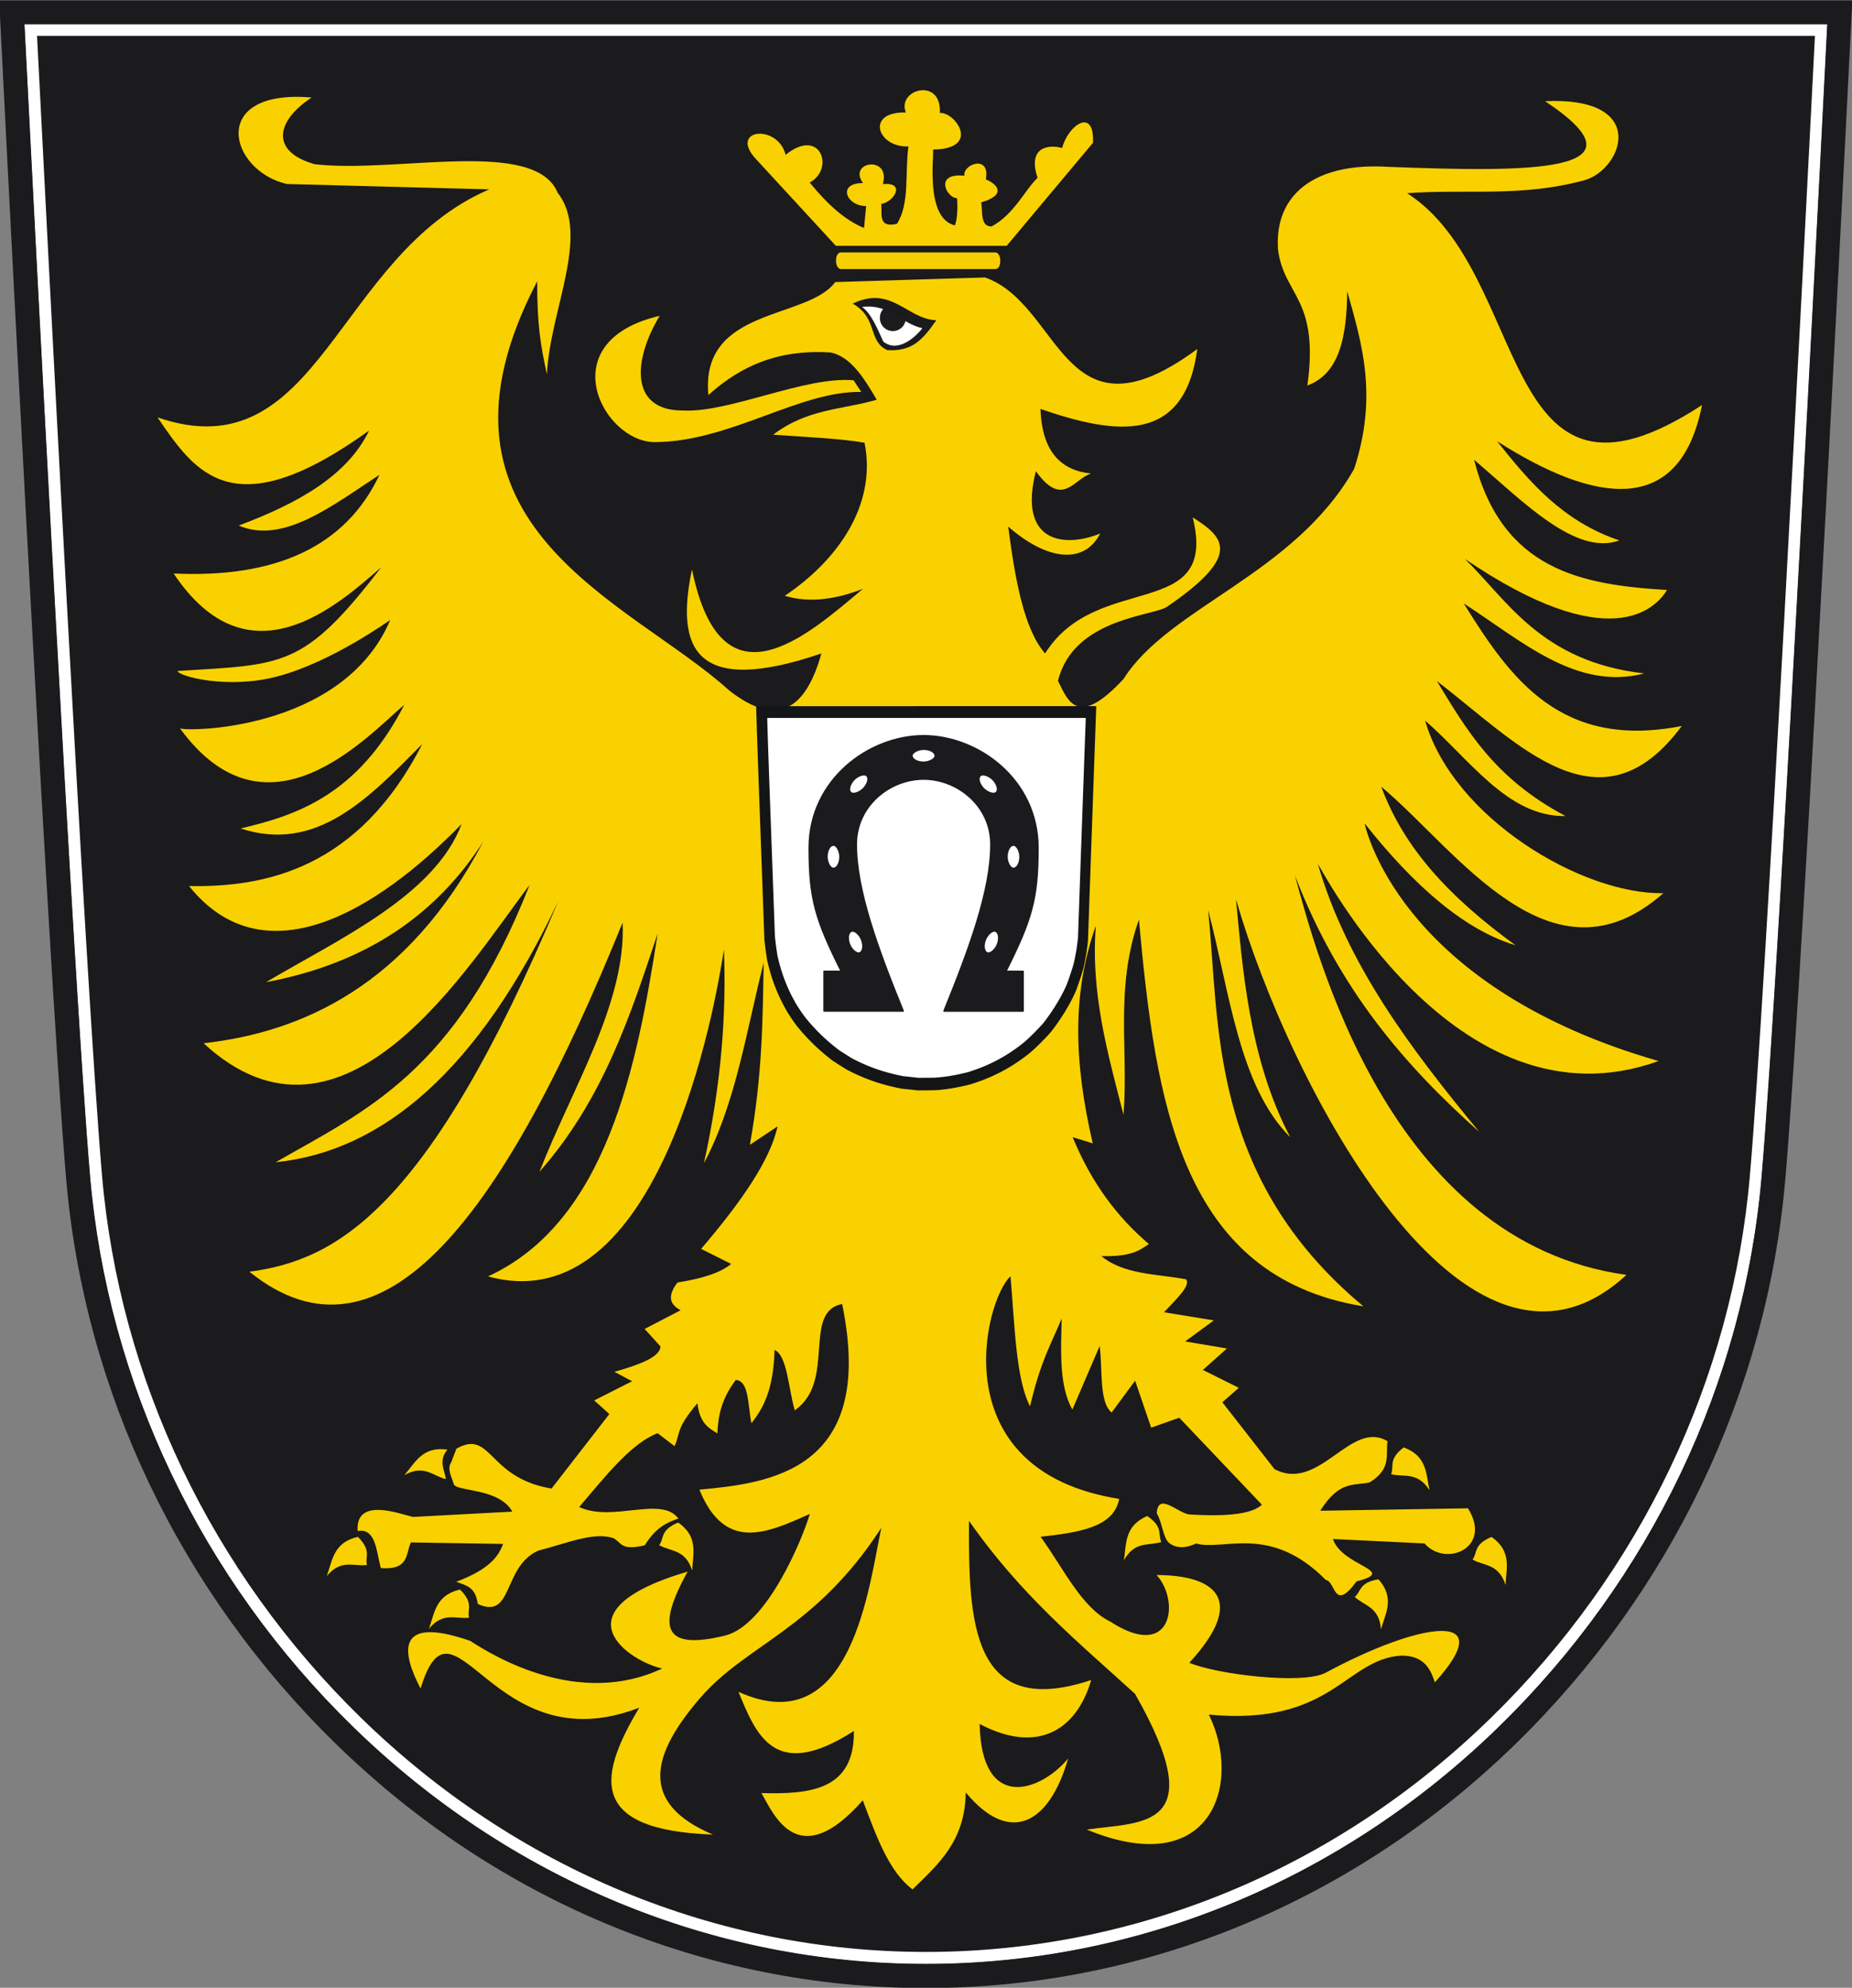 <svg xmlns="http://www.w3.org/2000/svg" version="1.0" width="494.719" height="530.87"><rect width="100%" height="100%" fill="#808080" stroke="none"/><defs><clipPath id="a"><path d="M404.161 757.406v-166.41h155.181v166.41"/></clipPath></defs><path d="M3.186 3.193S15.822 255.465 20.89 314.44c4.814 56.028 30.09 108.94 71.169 148.985 42.505 41.44 97.653 64.256 155.292 64.256 57.636 0 112.794-22.816 155.292-64.256 41.08-40.045 66.352-92.957 71.163-148.985 5.072-58.976 17.718-311.248 17.718-311.248H3.185" style="fill:#1b1a1c;fill-opacity:1;fill-rule:nonzero;stroke:none"/><path d="M481.46 7.978H8.217l.258 5.027c2.083 41.134 12.706 248.958 17.182 301.027C30.375 368.92 55.144 420.758 95.4 459.997c41.602 40.562 95.567 62.9 151.952 62.9 56.392 0 110.356-22.338 151.952-62.9 40.257-39.239 65.022-91.075 69.733-145.968 4.34-50.439 14.264-243.158 17.202-301.024l.255-5.027h-5.034z" style="fill:none;stroke:#fff;stroke-width:3.19;stroke-linecap:butt;stroke-linejoin:miter;stroke-miterlimit:4;stroke-dasharray:none;stroke-opacity:1"/><g clip-path="url(#a)" transform="matrix(3.19 0 0 -3.19 -1289.489 2416.224)"><path d="M439.417 665.766c3.382.08 10.935 1.837 13.237 2.858m-15.577 49.549c1.982-2.871 5.527-5.477 9.71-7.167" style="fill:none;stroke:#1b1a1c;stroke-width:.7;stroke-linecap:round;stroke-linejoin:miter;stroke-miterlimit:4;stroke-dasharray:none;stroke-opacity:1"/><path d="M405.212 756.406s3.961-79.079 5.55-97.566c1.509-17.563 9.432-34.149 22.309-46.702 13.324-12.99 30.611-20.142 48.679-20.142 18.067 0 35.357 7.152 48.679 20.142 12.877 12.553 20.799 29.139 22.307 46.702 1.59 18.487 5.554 97.566 5.554 97.566H405.212z" style="fill:none;stroke:#1b1a1c;stroke-width:2;stroke-linecap:butt;stroke-linejoin:miter;stroke-miterlimit:4;stroke-dasharray:none;stroke-opacity:1"/></g><g transform="translate(860.804 11.461)"><path d="M-717.307 63.683c-34.28 65.594 24.778 85.208 51.272 109.236 12.839 10.075 20.476 5.12 24.643-9.858-33.929 11.564-38.983-1.416-34.568-22.446 7.876 38.45 30.875 17.555 45.658 5.196-7.407 2.872-14.424 3.794-20.867 1.848 13.593-9.09 24.703-23.838 21.308-40.876-5.96-1.049-14.13-1.456-24.429-2.143 9.228-6.997 18.456-6.646 27.684-9.348-3.433-5.857-6.957-11.488-12.282-12.616-10.897-.675-21.795 1.52-32.692 11.383-2.186-23.594 26.462-20.066 33.885-30.188l40.045-1.232c20.565 7.313 20.661 45.723 56.68 19.099-3.378 25.335-21.36 23.088-41.894 16.018.406 11.405 5.44 16.445 13.554 17.25-4.587 1.275-7.592 9.405-14.786-.616-4.827 18.998 7.418 20.56 17.183 16.647-4.388 8.447-14.298 7.102-24.576-1.86 1.86 14.147 4.192 27.348 9.858 33.884 13.758-22.117 46.42-8.292 39.43-36.349 8.286 5.256 13.447 10.003-6.778 23.813-3.345 2.568-25.062 2.935-29.21 19.85 2.752 5.585 5.32 12.622 17.505-.497 12.12-19.238 45.565-27.813 61.608-56.104 6.396-19.637 2.07-33.426-1.848-47.438-.147 11.785-1.901 21.965-10.648 25.152 3.225-23.288-6.227-23.936-7.834-36.242-1.09-15.14 10.37-23.394 29.532-22.14 36.916 1.376 71.039 1.873 41.8-17.544 27.683-1.246 20.86 17.833 10.822 21.027-17.113 4.728-31.77 2.366-47.654 3.55 33.544 21.632 23.668 92.621 78.753 56.572-5.925 30.14-28.797 26.222-54.725 9.67 8.577 10.809 17.458 21.356 32.653 26.492-11.603 4.16-25.363-10.018-38.814-21.563 7.481 29.57 28.785 33.415 51.537 34.795-2.998 4.972-15.359 17.954-54.001-8.303 11.27 10.913 20.28 27.434 47.907 30.59-18.12 4.712-32.829-8.774-48.205-18.697 12.51 20.12 25.89 39.079 58.25 32.732-21.816 29.402-43.633 4.745-65.45-12.026 7.903 12.918 15.264 25.971 34.408 36.08-15.435.285-25.623-15.17-37.523-25.488 7.45 25.92 41.871 46.492 63.636 46.087-30.018 26.533-55.207-11.624-75.343-28.424 6.008 16.343 18.166 29.487 35.849 42.33-13.437-4.023-26.875-15.58-40.312-32.555.936 4.242 11.897 44.347 78.534 63.476-54.397 19.634-90.803-52.955-90.995-52.575 7.796 26.836 24.873 49.453 43.126 71.535-19.519-17.434-37.42-37.698-49.283-68.528 5.594 20.165 25.071 97.955 88.567 106.677-42.737 39.533-89.951-50.509-104.299-100.287 1.676 17.205 3.29 42.367 14.505 63.55-13.795-13.764-16.19-38.929-21.956-60.72 3.11 30.018-.013 71.298 41.476 105.855-48.9-7.968-55.502-54.635-59.96-103.264-6.486 18.4-2.742 34.753-4.113 52.129-4.17-16.271-8.82-32.382-7.393-50.52-6.42 18.232-5.846 36.439-.831 58.128l-5.363-1.646c5.21 12.668 12.265 21.647 20.364 28.539-2.448 1.668-4.627 3.425-12.695 3.22 6.07 5.006 14.785 4.721 22.617 6.202 1.382 1.595-2.658 5.358-5.891 8.799l13.324 2.17-7.668 5.628 11.17 1.875-6.435 5.73 9.603 4.776-4.395 3.859 13.933 17.863c11.987 6.314 20.358-13.385 30.176-7.46-.55 3.663 1.161 7.327-4.738 10.99-4.21.955-8.109-.59-13.221 7.577l39.452-.648c6.64 10.592-5.997 15.843-11.603 9.383l-24.466-1.183c2.475 7.416 17.689 8.395 6.297 11.327-6.138 8.388-5.541-.06-8.194-.385-14.934-15.132-27.336-7.632-34.675-9.751-2.55 1.237-5.142 1.43-7.13-.092-1.686-1.29-1.852-5.465-3.363-7.983.325-5.974 6.058.374 8.969.333 11.003.672 16.79-.394 19.12-2.612l-22.07-23.23-7.505 2.654-4.294-12.543-6.273 8.507c-3.393-2.82-2.38-11.513-3.196-17.77l-7.287 16.969c-3.514-6.174-3.093-15.3-2.861-24.283-2.815 6.808-5.63 11.274-8.444 23.419-3.843-7.368-4.093-21.92-5.223-34.716-6.89 6.213-18.698 51.86 29.024 59.439-1.383 7.742-11.126 8.981-20.992 10.124 5.955 8.109 10.857 18.847 18.55 22.61 16.674 10.845 18.803-5.427 12.442-12.402 15.253.027 24.522 6.266 8.75 23.438 7.172 3.06 30.325 5.947 36.465 2.632 24.63-13.298 47.079-17.25 29.122 2.59-1.264-3.769-2.996-7.163-9.007-7.134-14.976.959-18.333 18.825-51.37 15.76 8.973 18.16.936 44.56-32.613 30.697 14.512-2.137 33.65.23 12.898-36.242-15.026-13.723-30.25-26.057-44.358-46.206-.152 27.153.703 53.122 32.652 42.51-4.04 13.783-14.69 19.745-29.81 11.735.495 23.71 16.337 18.034 23.65 9.212-5.088 17.702-15.645 23.17-27.357 9.085-.185 13.177-7.491 19.234-14.203 25.884-6.364-4.71-9.743-14.398-13.302-23.785-17.271 19.592-23.739 3.82-27.078-1.943 13.078.36 24.906-.8 24.695-16.576-20.91 13.412-25.92 1.57-30.816-10.452 30.441 13.748 34.897-28.837 38.157-43.822-17.628 27.243-35.916 30.993-48.377 45.432-12.816 14.852-16.79 28.004 3.403 36.507-34.455-1.209-29.996-16.494-19.715-33.884-39.463 15.297-49.54-34.07-58.394-5.116-4.573-8.76-7.595-19.985 13.259-12.735 6.485 4.219 29.023 17.853 51.296 7.377-8.418-1.75-29.309-15.22 6.777-25.876-8.14 14.776-6.786 21.17 9.94 17.103 11.259-2.737 20.718-25.787 22.713-32.505-11.295 5.025-22.622 10.397-29.505-6.482 18.517-1.72 47.35-4.893 38.13-49.582-10.76 2.105-1.518 20.742-12.655 28.39-1.675-5.682-2.012-14.707-5.397-16.113-.29 10.649-3.028 15.585-6.177 19.564-.962-4.575-.584-11.384-4.188-11.555-4.012 5.35-4.702 9.87-4.907 14.268-2.403-1.428-4.795-2.877-5.314-8.072-5.881 6.9-4.55 8.03-6.12 11.483l-4.53-3.464c-6.981 2.64-13.964 11.496-20.946 19.715 8.916 4.179 21.95-3.093 26.492 3.08-2.994 1.05-5.987 2.301-8.98 7.135-6.502 1.589-6.27-.863-8.384-1.906-5.264-1.724-11.97 1.247-20.11 3.357-9.57 4.334-6.587 18.632-16.126 14.21-.567-4.65-3.309-4.95-5.721-5.91 8.884-3.37 11.235-6.739 12.498-10.109l-24.631-.393c-1.435 2.996-.352 7.43-8.047 6.85-1.183-4.617-1.354-10.752-6.178-9.906-.624-9.174 11.209-4.582 14.764-3.757l26.556-1.419c-3.631-6.531-15.472-5.257-15.67-7.473-.511-1.676-1.842-3.99-.668-5.666l1.405-3.67c9.452-5.316 8.258 7.822 25.407 10.648l15.45-19.903-4.05-3.633 10.128-5.126-4.737-2.514c6.687-1.9 12.284-3.956 12.293-6.81l-4.217-4.638 9.612-5c-3.648-1.906-2.969-4.533-.865-7.398 7.305-1.153 11.871-2.853 14.357-4.97l-8.013-4.022c10.529-12.3 18.466-23.628 20.418-32.712l-7.393 4.93c3.421-19.142 3.391-33.683 3.697-48.672-4.652 18.203-7.382 37.368-15.975 53.6 4.703-21.38 6.01-40.044 5.342-57.126-2.216 14.851-17.146 99.966-63.02 87.336 31.697-14.544 39.86-56.298 45.316-91.551-7.404 22.237-14.708 44.509-31.555 63.598 8.685-22.304 23.203-45.192 22.187-66.526-31.355 77.432-64.038 121.966-99.683 93.225 23.11-3.058 47.706-16.24 82.496-98.934-21.272 44.914-46.686 66.75-75.488 69.705 23.867-13.71 48.13-23.961 67.839-74.064-16.365 21.48-49.66 76.826-87.082 42.279 26.049-2.91 54.472-15.253 74.709-53.873-12.25 19.109-30.724 32.44-58.03 37.568 19.163-11.388 45.049-23.047 52.236-42.24-23.2 23.831-53.032 41.235-72.803 16.558 20.203.388 45.223-4.528 62.28-37.903-14.145 14.254-28.08 29.21-48.505 22.529 14.577-3.46 31.172-8.62 43.73-33.047-9.98 8.5-36.738 38.17-59.964 6.265.561.976 43.396 1.157 56.194-28.874.076-.177-15.327 11.133-30.11 15.044-13.56 3.587-26.598-.14-26.696-1.446 28.307-1.804 33.62-.608 54.418-27.713-11.584 10.075-35.405 31.708-55.46 1.679 27.33 1.271 45.948-7.197 54.986-26.371-12.835 8.41-25.808 18.614-37.608 13.566 15.535-5.842 28.915-13.121 34.835-25.373-36.362 26.162-46.415 11.283-56.523-3.509 43.332 14.843 47.498-43.284 88.62-60.906l-54.09-1.435c-15.53-3.6-21-25.463 6.65-23.094-9.585 6.281-11.124 14.425.797 17.806 21.642 2.55 58.878-7.154 64.924 7.648 8.822 11.268-2.1 31.41-2.88 48.477-1.715-7.81-2.619-13.208-2.6-24.832z" style="fill:#f9d100;fill-opacity:1;fill-rule:evenodd;stroke:none;stroke-width:2.67px;stroke-linecap:butt;stroke-linejoin:miter;stroke-opacity:1"/><path d="M-684.574 72.882c-29.332 6.812-15.219 33.838-1.226 33.735 20.131-.148 38.545-13.737 55.056-13.4l-2.034-3.11c-12.96-1.16-33.183 8.72-45.566 8.065-14.196.092-13.474-13.3-6.23-25.29z" style="fill:#f9d100;fill-opacity:1;fill-rule:evenodd;stroke:none;stroke-width:2.67px;stroke-linecap:butt;stroke-linejoin:miter;stroke-opacity:1"/><path d="m-38.531 144.277-.316-.034-.32-.037-.317-.034-.316-.034-.317-.034-.316-.03-.313-.034-.301-.06-.298-.06-.294-.06-.29-.065-.286-.068-.286-.067-.283-.072-.278-.072-.28-.075-.274-.075-.271-.08-.272-.078-.27-.087-.268-.083-.268-.09-.263-.09-.268-.095-.26-.094-.263-.098-.26-.102-.264-.101-.26-.11-.26-.109-.26-.113-.26-.113-.256-.116-.26-.125-.263-.124-.26-.124-.26-.132-.264-.132-.26-.14-.263-.165-.264-.162-.264-.166-.26-.165-.263-.166-.26-.166-.26-.166-.26-.165-.41-.313-.396-.316-.392-.317-.376-.32-.373-.324-.366-.324-.18-.162-.177-.165-.174-.166-.177-.166-.343-.339-.339-.342-.331-.347-.328-.35-.327-.362-.32-.365-.317-.373-.316-.38-.245-.332-.192-.263-.159-.219-.139-.2-.136-.203-.154-.23-.185-.282-.233-.362-.15-.256-.148-.256-.139-.252-.14-.253-.135-.252-.132-.252-.128-.253-.128-.252-.12-.252-.117-.253-.117-.252-.113-.252-.11-.253-.105-.252-.105-.256-.098-.252-.098-.257-.094-.252-.094-.256-.09-.26-.087-.256-.087-.26-.08-.26-.082-.26-.075-.263-.076-.264-.075-.267-.072-.264-.067-.271-.068-.268-.068-.274-.064-.272-.034-.214-.034-.211-.034-.211-.03-.207-.03-.211-.03-.207-.03-.208-.027-.203-.026-.203-.026-.204-.027-.2-.022-.199-.023-.2-.023-.195-.022-.196-.023-.192-.207-5.721-.18-5.013-.159-4.362-.136-3.758-.116-3.21-.098-2.719-.083-2.278-.064-1.891-.057-1.56-.041-1.28-.038-1.054-.026-.885-.023-.765-.022-.7-.02-.69-.018-.734H-10.228l-.083 2.297-.083 2.298-.083 2.297-.079 2.298-.082 2.293-.083 2.298-.08 2.297-.082 2.298-.08 2.297-.082 2.298-.08 2.3-.082 2.298-.08 2.298-.078 2.297-.083 2.301-.08 2.298-.026.267-.03.275-.034.271-.034.275-.037.279-.042.279-.041.278-.045.28-.05.278-.052.282-.053.279-.053.282-.056.28-.06.278-.06.279-.065.278-.064.215-.064.215-.068.218-.067.219-.068.218-.072.218-.071.219-.076.222-.075.222-.075.219-.076.222-.079.222-.079.222-.083.219-.079.222-.083.222-.098.211-.098.211-.097.211-.102.211-.102.207-.105.207-.11.207-.105.208-.222.406-.23.407-.237.403-.241.4-.25.395-.251.391-.26.392-.264.388-.271.384-.279.38-.282.381-.287.377-.184.207-.192.207-.192.21-.196.208-.196.207-.2.207-.2.204-.203.207-.207.203-.207.204-.207.2-.208.199-.21.196-.211.192-.211.192-.215.184-.268.215-.27.211-.268.207-.271.2-.272.2-.275.191-.27.189-.276.188-.278.18-.275.178-.28.173-.282.17-.282.165-.283.162-.282.159-.29.154-.286.15-.294.147-.29.144-.298.143-.297.135-.298.136-.301.132-.305.124-.31.128-.308.12-.313.117-.316.117-.32.113-.32.11-.325.109-.327.105-.358.09-.358.087-.354.083-.358.079-.354.075-.358.072-.354.064-.354.064-.354.056-.354.053-.354.05-.35.044-.354.038-.35.038-.351.026-.35.026h-.494l-.166.004h-.331l-.166.004h-.328l-.165.004h-.166l-.166.003h-.165l-.166.004h-.166l-.166.004-.316-.038z" style="fill:#131516;fill-opacity:1;fill-rule:evenodd;stroke:none" transform="matrix(1.703 0 0 1.703 -550.544 33.988)"/><path d="m-38.384 142.307-.297-.032-.3-.035-.296-.032-.296-.032-.297-.032-.296-.028-.293-.032-.282-.056-.279-.056-.275-.057-.271-.06-.268-.063-.269-.064-.264-.067-.261-.067-.261-.07-.258-.071-.254-.074-.254-.074-.254-.081-.25-.078-.25-.085-.248-.084-.25-.088-.244-.089-.246-.091-.244-.096-.247-.095-.243-.102-.244-.102-.243-.106-.243-.106-.24-.11-.244-.116-.247-.116-.243-.117-.244-.123-.246-.123-.244-.131-.247-.155-.247-.152-.247-.155-.243-.155-.247-.155-.243-.156-.244-.155-.243-.155-.385-.293-.37-.296-.367-.296-.353-.3-.35-.304-.341-.303-.17-.152-.165-.155-.163-.155-.166-.155-.32-.318-.318-.32-.31-.325-.307-.328-.307-.339-.3-.342-.296-.35-.297-.355-.23-.31-.179-.248-.148-.204-.13-.187-.128-.19-.144-.216-.173-.265-.219-.338-.141-.24-.138-.24-.13-.236-.13-.237-.128-.236-.123-.236-.12-.237-.12-.236-.113-.236-.11-.237-.109-.236-.105-.236-.103-.237-.099-.236-.098-.24-.092-.236-.092-.24-.088-.236-.088-.24-.085-.243-.08-.24-.082-.244-.074-.243-.078-.244-.07-.246-.07-.247-.071-.25-.067-.248-.064-.254-.063-.25-.064-.258-.06-.254-.032-.2-.031-.198-.032-.198-.028-.194-.029-.197-.028-.194-.028-.194-.025-.19-.024-.191-.025-.19-.025-.188-.021-.187-.021-.187-.021-.183-.022-.183-.02-.18-.195-5.358-.169-4.695-.148-4.085-.127-3.52-.11-3.005-.091-2.547-.078-2.134-.06-1.77-.053-1.461-.039-1.2-.035-.987-.025-.83-.02-.715-.022-.656-.018-.646-.017-.688h49.963l-.078 2.152-.077 2.152-.078 2.151-.074 2.152-.078 2.148-.077 2.152-.074 2.152-.078 2.151-.074 2.152-.078 2.152-.074 2.155-.077 2.152-.074 2.151-.074 2.152-.078 2.155-.074 2.152-.025.25-.028.258-.032.254-.032.257-.035.261-.039.261-.038.261-.043.261-.046.261-.049.265-.05.26-.049.265-.053.261-.056.261-.057.261-.06.262-.06.2-.06.202-.063.204-.063.205-.064.204-.067.205-.067.205-.07.208-.071.208-.07.204-.071.208-.074.209-.074.208-.078.204-.074.208-.078.209-.091.197-.092.198-.092.197-.095.198-.095.194-.1.194-.101.194-.1.194-.207.38-.216.382-.222.377-.226.374-.232.37-.237.367-.243.367-.247.363-.254.36-.261.356-.265.357-.268.352-.173.194-.18.194-.18.198-.183.194-.183.194-.187.194-.187.19-.19.194-.195.19-.194.191-.194.187-.194.187-.198.184-.197.18-.198.18-.2.172-.251.201-.254.198-.25.194-.255.187-.254.187-.257.18-.254.176-.258.176-.26.17-.258.165-.261.163-.265.158-.264.156-.265.151-.265.148-.271.145-.268.141-.276.138-.271.134-.279.134-.279.127-.278.127-.282.123-.286.117-.29.12-.289.112-.293.11-.296.11-.3.105-.3.102-.303.103-.307.098-.335.085-.335.081-.332.078-.335.074-.331.07-.336.067-.331.06-.332.06-.331.053-.332.05-.332.045-.328.043-.331.035-.328.035-.328.025-.329.025H-36.074l-.155.003h-.31l-.156.004H-37l-.156.003h-.155l-.155.004h-.155l-.156.003h-.155l-.155.004-.296-.035z" style="fill:#fff;fill-opacity:1;fill-rule:evenodd;stroke:none" transform="matrix(1.703 0 0 1.703 -550.544 33.988)"/><g transform="matrix(1.128 0 0 1.128 -100.64 159.263)"><path d="M-455.184 33.087c7.97 0 15.958 6.293 15.958 15.479 0 10.874-5.115 24.723-11.098 39.44h18.691v-9.36h-4.088c6.122-12.26 7.606-17.09 7.606-29.243 0-16.26-14.245-26.537-27.069-26.537-12.823 0-27.068 10.277-27.068 26.537 0 12.152 1.484 16.983 7.606 29.244h-4.089v9.359h18.691c-5.983-14.717-11.097-28.566-11.097-39.44 0-9.186 7.987-15.479 15.957-15.479z" style="fill:#1b1a1c;fill-opacity:1;fill-rule:evenodd;stroke:#1b1a1c;stroke-width:.39;stroke-linecap:round;stroke-linejoin:round;stroke-miterlimit:4;stroke-dasharray:none;stroke-opacity:1"/><g transform="matrix(.374 0 0 .374 -501.064 -3.127)" style="fill:#fff;fill-opacity:1;stroke:#1b1a1c;stroke-width:1.069;stroke-miterlimit:4;stroke-dasharray:none;stroke-opacity:1"><rect width="8.391" height="14.875" rx="16.246" ry="16.246" x="61.408" y="138.62" style="opacity:1;fill:#fff;fill-opacity:1;stroke:#1b1a1c;stroke-width:1.069;stroke-linecap:round;stroke-linejoin:round;stroke-miterlimit:4;stroke-dasharray:none;stroke-opacity:1"/><rect width="8.391" height="14.875" rx="16.246" ry="16.246" x="175.408" y="138.62" style="opacity:1;fill:#fff;fill-opacity:1;stroke:#1b1a1c;stroke-width:1.069;stroke-linecap:round;stroke-linejoin:round;stroke-miterlimit:4;stroke-dasharray:none;stroke-opacity:1"/></g><g transform="matrix(.374 0 0 .374 -501.064 -3.127)" style="fill:#fff;fill-opacity:1;stroke:#1b1a1c;stroke-width:1.069;stroke-miterlimit:4;stroke-dasharray:none;stroke-opacity:1"><rect width="8.391" height="14.875" rx="16.246" ry="16.246" x="44.646" y="178.013" transform="rotate(-43.796)" style="opacity:1;fill:#fff;fill-opacity:1;stroke:#1b1a1c;stroke-width:1.069;stroke-linecap:round;stroke-linejoin:round;stroke-miterlimit:4;stroke-dasharray:none;stroke-opacity:1"/><rect width="8.391" height="14.875" rx="16.245" ry="16.245" x="-132.345" y="8.308" transform="scale(-1 1) rotate(-43.796)" style="opacity:1;fill:#fff;fill-opacity:1;stroke:#1b1a1c;stroke-width:1.069;stroke-linecap:round;stroke-linejoin:round;stroke-miterlimit:4;stroke-dasharray:none;stroke-opacity:1"/></g><rect width="3.14" height="5.567" rx="6.079" ry="6.079" x="26.011" y="452.4" transform="rotate(90)" style="fill:#fff;fill-opacity:1;stroke:#1b1a1c;stroke-width:.4;stroke-linecap:round;stroke-linejoin:round;stroke-miterlimit:4;stroke-dasharray:none;stroke-opacity:1"/><g transform="matrix(.374 0 0 .374 -501.064 -3.127)" style="fill:#fff;fill-opacity:1;stroke:#1b1a1c;stroke-width:1.069;stroke-miterlimit:4;stroke-dasharray:none;stroke-opacity:1"><rect width="8.391" height="14.875" rx="16.246" ry="16.246" x="-.923" y="207.85" transform="rotate(-20.827)" style="opacity:1;fill:#fff;fill-opacity:1;stroke:#1b1a1c;stroke-width:1.069;stroke-linecap:round;stroke-linejoin:round;stroke-miterlimit:4;stroke-dasharray:none;stroke-opacity:1"/><rect width="8.391" height="14.875" rx="16.245" ry="16.245" x="-230.106" y="120.668" transform="scale(-1 1) rotate(-20.827)" style="opacity:1;fill:#fff;fill-opacity:1;stroke:#1b1a1c;stroke-width:1.069;stroke-linecap:round;stroke-linejoin:round;stroke-miterlimit:4;stroke-dasharray:none;stroke-opacity:1"/></g></g><rect width="43.865" height="4.452" rx="1.272" ry="1.96" x="-637.472" y="55.95" style="opacity:.99;fill:#f9d100;fill-opacity:1;fill-rule:nonzero;stroke:none;stroke-width:.4;stroke-linecap:round;stroke-linejoin:round;stroke-miterlimit:4;stroke-dasharray:none;stroke-opacity:1"/><path d="M-637.536 54.18h45.658l23.039-27.506c.429-9.665-6.667-4.72-8.238 1.396-3.415-1-9.377-.445-6.563 7.959-3.325 3.165-6.318 9.82-12.287 12.985-3.21.08-2.3-4.465-2.793-6.423 6.89-1.98 4.388-4.864 1.257-6.143 1.26-6.732-6.191-4.11-5.725-.978-8.234-.855-4.743 5.999-1.954 6.004.234 3.472-.052 5.644-.559 7.261-8.042-1.879-5.548-18.526-5.864-20.246 13.047-.19 5.83-10.184 1.815-9.774.554-9.683-11.581-6.345-9.076-.14-10.904-.26-7.642 9.395.698 9.076-1.012 6.896.42 15.187-3.072 20.665-5.167 1.194-3.92-2.65-4.188-5.306 3.48-.557 6.61-5.903.419-5.305 2.201-7.823-9.513-6.029-5.306-.28-7.084.01-4.387 6.2.837 6.144l-.558 5.864c-4.98-2.061-9.541-6.051-14.521-12.147 6.765-3.574 2.928-14.974-6.423-7.4-2.186-8.465-15.466-6.865-7.82 1.256l21.224 23.038z" style="fill:#f9d100;fill-opacity:1;fill-rule:evenodd;stroke:none;stroke-width:1px;stroke-linecap:butt;stroke-linejoin:miter;stroke-opacity:1"/><path d="M-633.023 69.631c10.337-5.03 14.562 4.181 22.336 4.432-3.678 5.24-6.434 8.4-13.118 7.977-5.235-2.407-2.447-8.608-9.218-12.409z" style="fill:#1b1a1c;fill-opacity:1;fill-rule:evenodd;stroke:none;stroke-width:1px;stroke-linecap:butt;stroke-linejoin:miter;stroke-opacity:1"/><path d="M-630.541 70.517c7.341-.94 10.231 4.357 16.13 5.673-2.033 2.62-6.742 6.659-10.458 3.545-1.606-3.572-3.298-7.595-5.672-9.218z" style="fill:#fff;fill-rule:evenodd;stroke:none;stroke-width:1px;stroke-linecap:butt;stroke-linejoin:miter;stroke-opacity:1"/><path d="M-618.842 73.442a3.457 3.457 0 1 1-6.913 0 3.457 3.457 0 1 1 6.913 0z" style="opacity:.99;fill:#1b1a1c;fill-opacity:1;fill-rule:nonzero;stroke:none;stroke-width:.4;stroke-linecap:round;stroke-linejoin:round;stroke-miterlimit:4;stroke-dasharray:none;stroke-opacity:1"/><path d="M-752.785 382.504c2.885-3.357 4.847-7.769 11.503-6.816-2.535 3.083-.69 5.498-.426 7.881-3.414-.798-5.817-4.03-11.077-1.065zM-773.507 409.46c1.495-4.166 1.75-8.988 8.307-10.477 3.8 3.785 1.807 5.381 2.419 7.513-3.473.475-6.873-1.685-10.726 2.964zM-746.219 423.529c1.495-4.166 1.75-8.988 8.307-10.478 3.8 3.786 1.807 5.382 2.419 7.513-3.474.476-6.873-1.684-10.726 2.965zM-675.904 407.99c.188-4.422 1.77-8.984-3.739-12.837-4.948 2.07-3.705 4.301-5.075 6.045 3.037 1.75 7 1.033 8.814 6.792zM-478.94 386.545c-.95-4.323-.59-9.138-6.903-11.45-4.252 3.269-2.478 5.106-3.357 7.143 3.385.914 7.032-.795 10.26 4.307zM-458.638 411.839c.188-4.423 1.77-8.984-3.739-12.837-4.948 2.07-3.705 4.301-5.075 6.044 3.037 1.75 7 1.034 8.814 6.793zM-491.916 423.674c1.207-4.258 3.803-8.33-.665-13.354-5.293.87-4.6 3.327-6.337 4.705 2.55 2.407 6.571 2.627 7.002 8.65zM-560.576 405.255c.695-4.371.052-9.156 6.218-11.837 4.437 3.014 2.775 4.953 3.771 6.934-3.325 1.111-7.066-.38-9.99 4.903z" style="fill:#f9d100;fill-opacity:1;fill-rule:evenodd;stroke:none;stroke-width:1px;stroke-linecap:butt;stroke-linejoin:miter;stroke-opacity:1"/></g></svg>